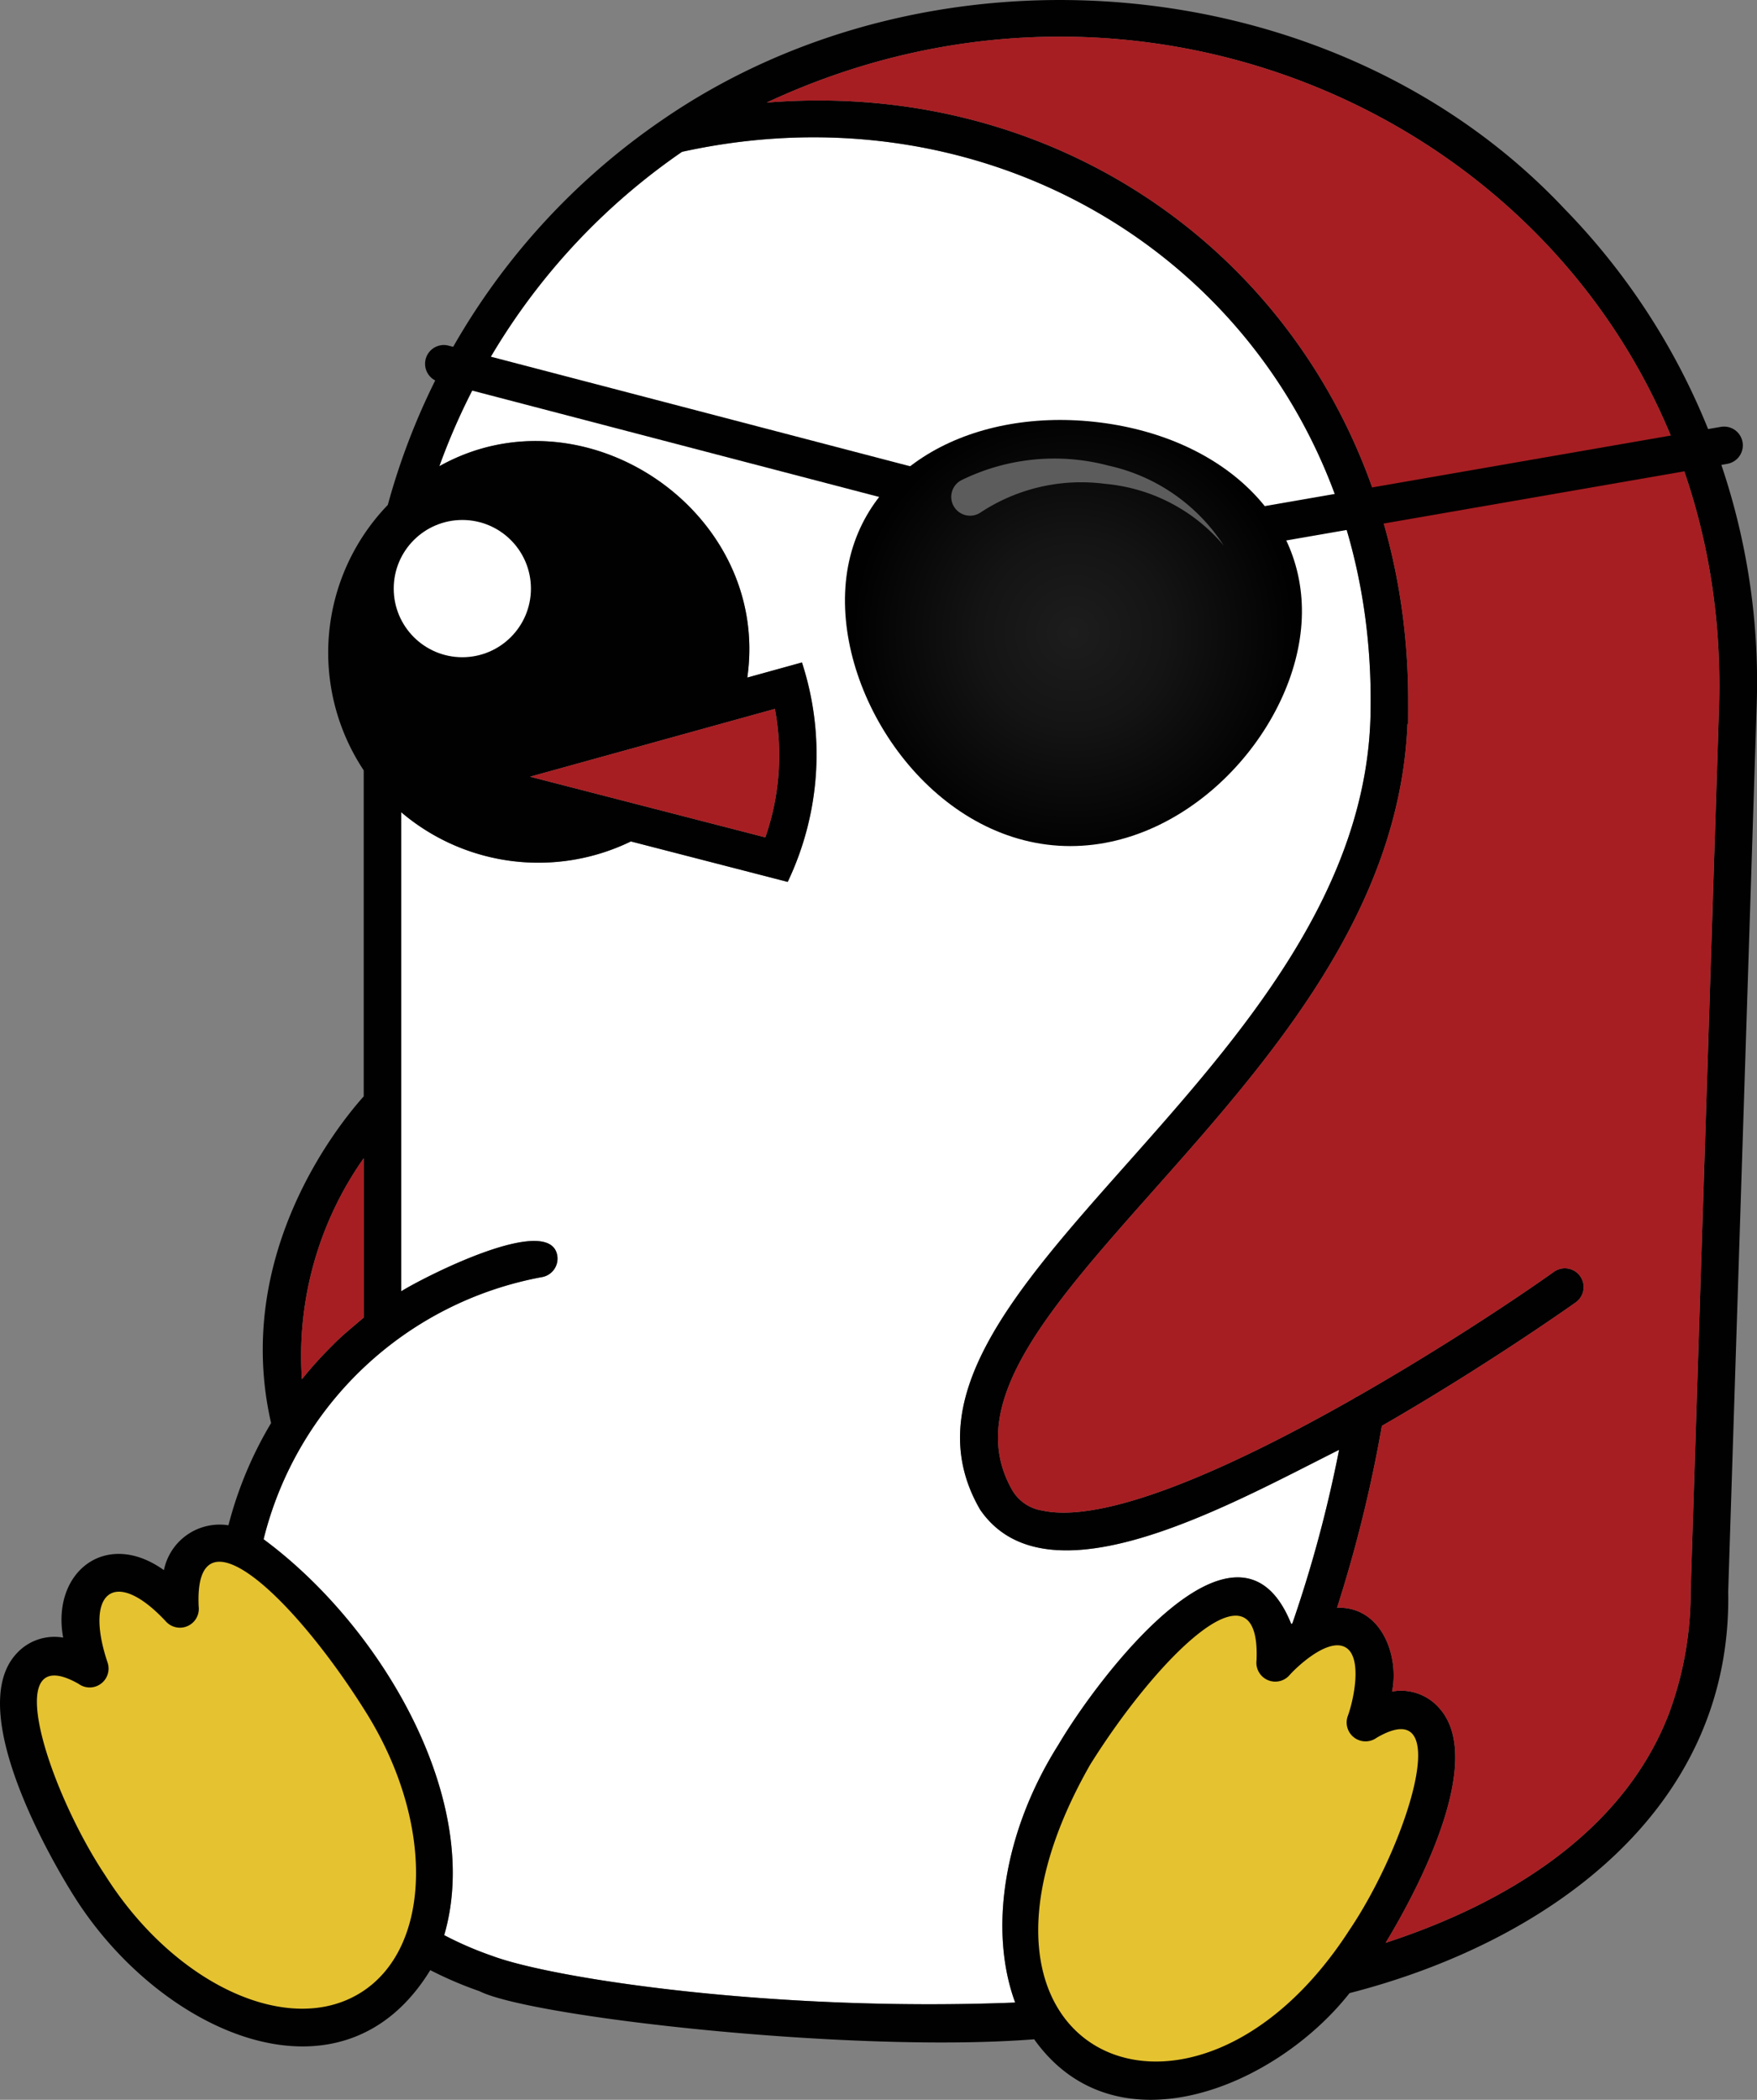 <svg id="Layer_1" data-name="Layer 1" xmlns="http://www.w3.org/2000/svg" xmlns:xlink="http://www.w3.org/1999/xlink" viewBox="0 0 70.23 83.903">
  <rect x="0" y="0" width="70.23" height="83.903" fill="#808080" stroke="none"/>
  <defs>
    <style>
      .patch-without-crown-cls-1 {
        fill: #e5c230;
      }

      .patch-without-crown-cls-2 {
        fill: #fff;
      }

      .patch-without-crown-cls-3 {
        fill: #010101;
      }

      .patch-without-crown-cls-4 {
        fill: #a61e22;
      }

      .patch-without-crown-cls-5 {
        fill: none;
        stroke: #010101;
        stroke-linecap: round;
        stroke-miterlimit: 10;
        stroke-width: 1.5px;
      }

      .patch-without-crown-cls-6 {
        fill: url(#radial-gradient);
      }

      .patch-without-crown-cls-7 {
        fill: #5c5c5c;
      }
    </style>
    <radialGradient id="radial-gradient" cx="203.148" cy="193.798" r="8.829" gradientUnits="userSpaceOnUse">
      <stop offset="0" stop-color="#1d1d1d"/>
      <stop offset="0.429" stop-color="#141414"/>
      <stop offset="1" stop-color="#010101"/>
    </radialGradient>
  </defs>
  <g id="Outline">
    <polygon class="patch-without-crown-cls-1" points="50.991 65.731 50.228 64.059 49.111 63.836 47.383 65.359 45.367 66.775 43.4 69.412 41.863 72.151 40.85 75.948 41.106 79.274 42.602 81.832 44.068 82.78 47.052 83.159 50.844 81.856 54.45 77.711 56.652 73.483 57.418 70.025 56.57 68.444 54.814 68.666 54.793 65.963 53.429 64.991 51.684 65.359 50.991 65.731"/>
    <polygon class="patch-without-crown-cls-1" points="7.198 64.298 5.593 63.055 4.377 62.873 3.375 63.807 3.375 65.359 2.924 66.315 1.208 66.585 0.744 67.38 0.744 69.117 3.572 75.331 6.07 78.32 9.056 80.801 12.06 81.003 14.836 80.245 16.862 77.711 17.369 73.483 16.319 70.032 14.036 66.205 12.079 63.807 10.226 62.191 8.458 61.685 7.259 62.995 7.198 64.298"/>
    <path class="patch-without-crown-cls-2" d="M200.819,248.521c-9.594.384-18.479-.953-20.911-1.867a13.838,13.838,0,0,1-1.911-.826c1.552-5.3-2.402-12.256-7.219-15.819a14.096,14.096,0,0,1,11.131-10.476.75.75,0,0,0,.606-.87c-.304-1.705-5.34.879-6.237,1.438V200.958a8.463,8.463,0,0,0,9.181,1.168l6.269,1.617a11.845,11.845,0,0,0,.569-8.769l-2.184.604c.948-6.621-6.513-11.688-12.31-8.445a25.918,25.918,0,0,1,9.7-12.562c14.332-3.156,27.716,6.907,27.524,22.219-.032,7.28-5.208,13.113-9.78,18.26-4.488,5.054-8.364,9.418-5.826,13.78,2.69,3.91,9.954-.192,14.346-2.394a51.643,51.643,0,0,1-1.866,6.932c-.015.01-.031.018-.046.028-2.13-5.332-7.765,2.2-9.307,4.823C200.323,241.739,199.772,245.679,200.819,248.521Z" transform="translate(-160.241 -168.504)"/>
    <circle class="patch-without-crown-cls-3" cx="42.768" cy="25.184" r="8.128"/>
    <path class="patch-without-crown-cls-3" d="M222.775,176.848c-9.115-9.689-25.22-11.034-36.083-3.538a27.456,27.456,0,0,0-8.711,9.73,27.178,27.178,0,0,0-2.239,5.64,8.501,8.501,0,0,0-.963,10.605v13.027c-1.01,1.126-5.241,6.348-3.702,13.054a15.467,15.467,0,0,0-1.705,4.085A2.272,2.272,0,0,0,166.793,231.243c-2.323-1.659-4.508.088-4.027,2.696a2.042,2.042,0,0,0-1.868.642c-2.206,2.386,1.815,8.919,2.281,9.656,3.415,5.475,10.707,8.792,14.261,2.989a15.277,15.277,0,0,0,1.966.841c2.039,1.033,14.945,2.491,22.172,1.922,3.253,4.566,9.631,1.929,12.606-1.845,7.79-1.995,15.303-7.226,15.136-16.045.006-.211,1.138-35.411,1.138-35.412A27.064,27.064,0,0,0,222.775,176.848Zm-41.346,22.691,9.785-2.709a9.981,9.981,0,0,1-.382,5.133Zm-6.651,15.247v6.365c-.419.363-.865.714-1.249,1.113a15.575,15.575,0,0,0-1.22,1.351A13.716,13.716,0,0,1,174.778,214.786Zm-.103,33.33c-2.865,1.812-7.452-.291-10.229-4.681-2.251-3.375-4.267-9.463-1.069-7.652a.755.755,0,0,0,1.162-.854c-.949-2.832.3-3.82,2.334-1.635a.755.755,0,0,0,1.309-.602c-.194-4.143,3.804-.368,6.652,4.174C177.61,241.26,177.539,246.306,174.676,248.116Zm26.143.405c-9.594.384-18.479-.953-20.911-1.867a13.838,13.838,0,0,1-1.911-.826c1.552-5.3-2.402-12.256-7.219-15.819a14.096,14.096,0,0,1,11.131-10.476.75.75,0,0,0,.606-.87c-.304-1.705-5.34.879-6.237,1.438V200.958a8.463,8.463,0,0,0,9.181,1.168l6.269,1.617a11.845,11.845,0,0,0,.569-8.769l-2.184.604c.948-6.621-6.513-11.688-12.31-8.445a25.918,25.918,0,0,1,9.7-12.562c14.332-3.156,27.716,6.907,27.524,22.219-.032,7.28-5.208,13.113-9.78,18.26-4.488,5.054-8.364,9.418-5.826,13.78,2.69,3.91,9.954-.192,14.346-2.394a51.643,51.643,0,0,1-1.866,6.932c-.015.01-.031.018-.046.028-2.13-5.332-7.765,2.2-9.307,4.823C200.323,241.739,199.772,245.679,200.819,248.521Zm13.383-2.931c-6.306,9.821-16.977,4.999-10.387-6.569,2.667-4.275,6.829-8.432,6.653-4.174a.755.755,0,0,0,1.309.602c.302-.347,1.575-1.544,2.269-1.108.651.412.318,2.058.065,2.744a.755.755,0,0,0,1.159.855C218.452,236.081,216.464,242.225,214.202,245.59ZM228.957,196.639c-1.138,35.41-1.138,35.422-1.138,35.438a13.934,13.934,0,0,1-.892,4.96c-1.869,4.779-6.619,7.574-11.3,9.097.863-1.414,4.172-7.186,2.124-9.4a2.023,2.023,0,0,0-1.867-.641c.294-1.416-.421-3.409-2.199-3.348a54.548,54.548,0,0,0,1.792-7.267c4.107-2.364,7.455-4.726,7.749-4.934a.75.75,0,0,0-.869-1.223c-1.697,1.205-4.653,3.151-7.857,4.981a.731.731,0,0,0-.152.087c-4.673,2.656-9.845,5.033-12.443,4.474a1.691,1.691,0,0,1-1.186-.787c-1.992-3.424,1.381-7.222,5.651-12.03,4.618-5.2,9.819-11.078,10.131-18.615h.027c-.002-.053.003-.69,0-.723.107-14.655-11.533-25.248-25.641-24.105C208.671,164.287,229.488,176.577,228.957,196.639Z" transform="translate(-160.241 -168.504)"/>
    <circle class="patch-without-crown-cls-2" cx="39.838" cy="22.726" r="2.646"/>
    <circle class="patch-without-crown-cls-2" cx="18.48" cy="23.519" r="2.742"/>
  </g>
  <g id="Color">
    <path class="patch-without-crown-cls-4" d="M228.957,196.639c-1.138,35.41-1.138,35.422-1.138,35.438a13.934,13.934,0,0,1-.892,4.96c-1.869,4.779-6.619,7.574-11.3,9.097.863-1.414,4.172-7.186,2.124-9.4a2.023,2.023,0,0,0-1.867-.641c.294-1.416-.421-3.409-2.199-3.348a54.548,54.548,0,0,0,1.792-7.267c4.107-2.364,7.455-4.726,7.749-4.934a.75.75,0,0,0-.869-1.223c-1.697,1.205-4.653,3.151-7.857,4.981a.731.731,0,0,0-.152.087c-4.673,2.656-9.845,5.033-12.443,4.474a1.691,1.691,0,0,1-1.186-.787c-1.992-3.424,1.381-7.222,5.651-12.03,4.618-5.2,9.819-11.078,10.131-18.615h.027c-.002-.053.003-.69,0-.723.107-14.655-11.533-25.248-25.641-24.105C208.671,164.287,229.488,176.577,228.957,196.639Z" transform="translate(-160.241 -168.504)"/>
    <path class="patch-without-crown-cls-4" d="M174.778,214.786v6.365c-.419.363-.865.714-1.249,1.113a15.575,15.575,0,0,0-1.22,1.351A13.716,13.716,0,0,1,174.778,214.786Z" transform="translate(-160.241 -168.504)"/>
    <path class="patch-without-crown-cls-4" d="M181.43,199.539l9.785-2.709a9.99,9.99,0,0,1-.382,5.133Z" transform="translate(-160.241 -168.504)"/>
  </g>
  <g id="Patch">
    <polyline class="patch-without-crown-cls-5" points="17.74 14.536 37.032 19.576 50.147 21.054 68.914 17.795"/>
    <path class="patch-without-crown-cls-6" d="M212.223,193.839c-.561,4.454-5.118,9.045-10.13,8.414s-8.581-6.245-8.02-10.699,5.131-6.799,10.143-6.168S212.783,189.385,212.223,193.839Z" transform="translate(-160.241 -168.504)"/>
    <path class="patch-without-crown-cls-7" d="M198.673,187.69a8.423,8.423,0,0,1,5.876-.581,7.376,7.376,0,0,1,4.606,3.192,7.011,7.011,0,0,0-4.738-2.463,7.304,7.304,0,0,0-4.961,1.13.752.752,0,1,1-.88-1.22A.878.878,0,0,1,198.673,187.69Z" transform="translate(-160.241 -168.504)"/>
  </g>
</svg>
